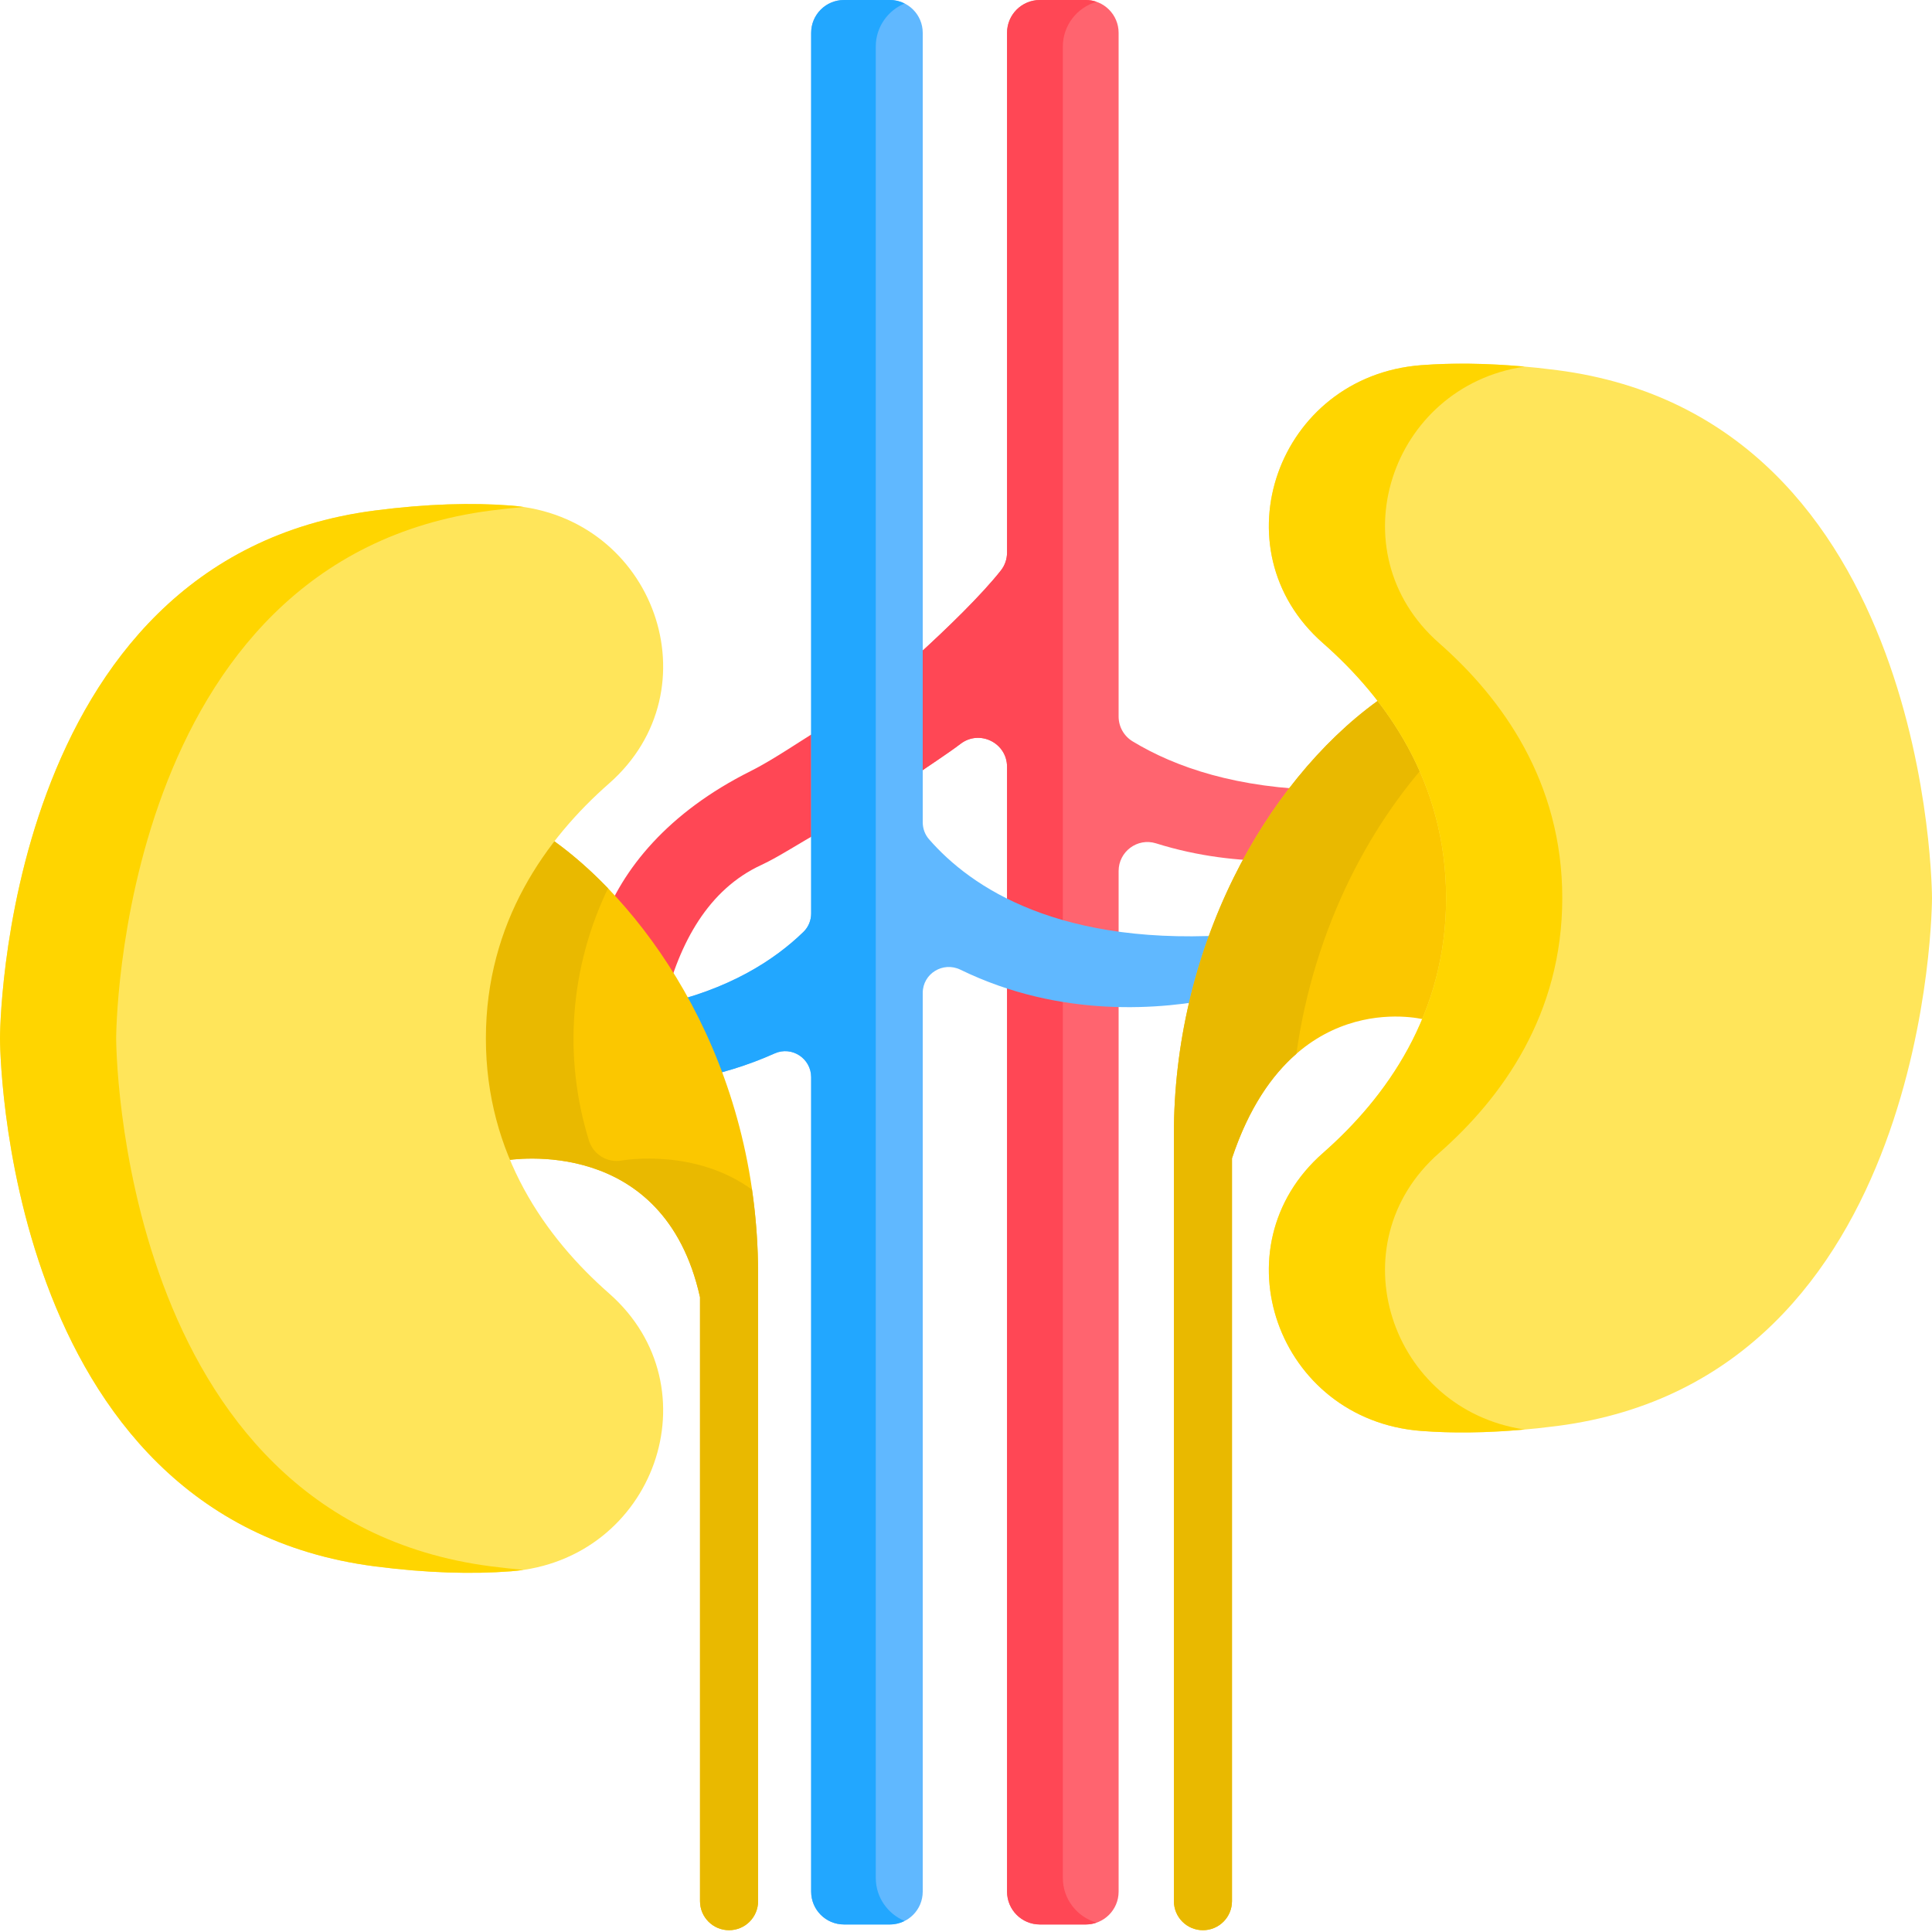 <svg height="512pt" viewBox="0 0 512 512" width="512pt" xmlns="http://www.w3.org/2000/svg"><path d="m300.148 196.465c-2.297-1.395-3.703-3.883-3.703-6.574v-181.195c0-4.801-3.895-8.695-8.695-8.695h-12.172c-4.805 0-8.699 3.895-8.699 8.695v137.742c0 1.73-.574 3.402-1.648 4.758-5.082 6.422-13.965 15.113-22.75 23.086v31.23c3.602-2.531 9-6.027 12.055-8.375 5.047-3.879 12.344-.285 12.344 6.082v38.004c7.781 3.887 17.5 7.094 29.566 8.758v-19.152c0-5.148 4.988-8.875 9.902-7.336 11.188 3.512 22.039 4.688 31.688 4.656 3.949-6.859 8.363-13.16 13.105-18.793-23.273-.398-39.629-6.004-50.992-12.891zm0 0" fill="#ff646f"/><path d="m281.664 246.891v-234.578c0-5.598 3.789-10.348 8.93-11.828-.891-.309-1.848-.484-2.844-.484h-12.172c-4.805 0-8.699 3.895-8.699 8.695v137.742c0 1.73-.574 3.402-1.648 4.758-5.082 6.422-13.965 15.113-22.75 23.086v31.23c3.602-2.531 9-6.027 12.055-8.375 5.047-3.879 12.344-.285 12.344 6.082v38.004c4.305 2.148 9.227 4.078 14.785 5.668zm0 0" fill="#ff4755"/><path d="m174.492 266.344c.535-.117 1.047-.246 1.574-.367 3.984-16.16 11.664-30.285 25.699-36.75 4.57-2.105 11.02-6.359 15.254-8.609v-27.238c-5.012 3.082-12.406 8.133-18.109 10.98-21.82 10.898-34.117 25.98-39.379 40.703 5.387 6.203 10.473 13.363 14.988 21.328-.012-.016-.02-.031-.027-.047zm0 0" fill="#ff4755"/><path d="m266.879 258.887v242.418c0 4.805 3.895 8.699 8.699 8.699h12.172c4.801 0 8.695-3.895 8.695-8.699v-237.508c-9.133-.207-19.219-1.555-29.566-4.91zm0 0" fill="#ff646f"/><path d="m281.664 497.688v-235.246c-4.816-.781-9.766-1.926-14.785-3.555v242.418c0 4.805 3.895 8.699 8.699 8.699h12.172c.996 0 1.953-.18 2.848-.488-5.145-1.48-8.934-6.227-8.934-11.828zm0 0" fill="#ff4755"/><path d="m328.742 247.594c-47.805 3.723-71.508-12.488-82.562-25.207-1.078-1.238-1.648-2.836-1.648-4.477v-209.215c0-4.801-3.895-8.695-8.695-8.695h-12.176c-4.801 0-8.695 3.895-8.695 8.695v233.363c0 1.844-.719 3.621-2.039 4.902-7.691 7.477-19.805 15.367-38.434 19.383 3.445 6.078 6.559 12.617 9.207 19.578 7.02-1.34 14.293-3.484 21.594-6.754 4.547-2.035 9.672 1.336 9.672 6.316v215.82c0 4.805 3.895 8.699 8.695 8.699h12.176c4.801 0 8.695-3.895 8.695-8.699v-238.152c0-5.121 5.367-8.418 9.977-6.176 26.73 13.02 53.555 10.605 68.855 7.398 1.484-5.789 3.285-11.395 5.379-16.781zm0 0" fill="#60b8ff"/><path d="m232.09 497.688v-485.375c0-5.121 3.172-9.531 7.645-11.383-1.176-.59-2.496-.93-3.898-.93h-12.172c-4.805 0-8.699 3.895-8.699 8.695v233.363c0 1.844-.719 3.621-2.039 4.902-7.691 7.477-19.805 15.367-38.434 19.383 3.445 6.078 6.559 12.617 9.207 19.578 7.016-1.34 14.293-3.484 21.594-6.754 4.547-2.035 9.672 1.336 9.672 6.316v215.82c0 4.805 3.895 8.699 8.695 8.699h12.176c1.402 0 2.723-.344 3.895-.934-4.469-1.848-7.641-6.262-7.641-11.383zm0 0" fill="#22a7ff"/><path d="m375.984 187.836c-1.148-1.77-2.969-2.988-5.043-3.371-2.074-.387-4.211.094-5.918 1.328-15.023 10.863-28.551 27.48-38.086 46.793-10.363 20.98-15.84 44.465-15.84 67.906v5.082c-.004.117-.004.238 0 .355v197.902c0 4.25 3.445 7.695 7.695 7.695s7.695-3.445 7.695-7.695v-196.859c15.113-45.352 49.621-37.133 51.047-36.77 3.996 1.074 8.121-1.203 9.348-5.152 8.066-26.012 4.094-54.152-10.898-77.215zm0 0" fill="#fbc700"/><path d="m146.977 222.992c-1.707-1.234-3.844-1.715-5.918-1.332-2.074.387-3.895 1.605-5.043 3.371-14.992 23.062-18.965 51.211-10.898 77.219 1.145 3.695 4.855 5.969 8.668 5.305 1.73-.301 42.164-6.816 51.723 36.215v160.059c0 4.25 3.445 7.695 7.695 7.695s7.699-3.445 7.699-7.695v-160.715c0-.105 0-.207 0-.312v-5.109c0-55.883-29.051-96.715-53.926-114.699zm0 0" fill="#fbc700"/><path d="m357.891 232.586c6.422-12.996 14.652-24.766 23.926-34.391-1.711-3.547-3.652-7.008-5.832-10.359-1.148-1.77-2.969-2.988-5.043-3.371-2.074-.387-4.211.094-5.918 1.328-15.023 10.863-28.551 27.48-38.086 46.793-10.363 20.98-15.84 44.465-15.84 67.906v5.082c-.004.117-.004.238 0 .355v197.902c0 4.25 3.445 7.695 7.695 7.695s7.695-3.445 7.695-7.695v-196.859c4.453-13.359 10.586-22.066 17.062-27.699 2.273-16.203 7.113-32.055 14.34-46.688zm0 0" fill="#e9b900"/><path d="m164.742 307.555c-3.816.664-7.523-1.609-8.668-5.305-6.891-22.223-4.988-46.004 5.062-66.84-4.723-4.902-9.512-9.059-14.16-12.418-1.707-1.234-3.844-1.715-5.918-1.332-2.07.387-3.895 1.605-5.043 3.371-14.992 23.062-18.965 51.211-10.898 77.219 1.145 3.695 4.855 5.969 8.668 5.305 1.73-.301 42.164-6.816 51.727 36.215v160.059c0 4.25 3.445 7.695 7.695 7.695s7.695-3.445 7.695-7.695v-160.715c0-.105 0-.207 0-.312v-5.109c0-7.781-.582-15.254-1.617-22.43-14.957-10.879-33.387-7.906-34.543-7.707zm0 0" fill="#e9b900"/><path d="m412.676 98.094c-13.875-1.793-25.809-2.105-36.078-1.316-38.07 2.93-54.344 48.77-25.996 73.66 16.668 14.637 32.633 36.707 32.633 67.559 0 30.848-15.965 52.922-32.633 67.559-28.348 24.891-12.074 70.73 25.996 73.656 10.27.793 22.203.48 36.078-1.312 99.324-12.848 99.324-139.902 99.324-139.902s0-127.059-99.324-139.902zm0 0" fill="#ffe55a"/><path d="m381.387 305.555c16.668-14.637 32.633-36.711 32.633-67.559 0-30.852-15.965-52.922-32.633-67.559-27.504-24.152-13.004-68.02 22.656-73.285-10.258-.922-19.375-.996-27.445-.375-38.07 2.93-54.344 48.77-25.996 73.66 16.668 14.637 32.633 36.707 32.633 67.559 0 30.848-15.965 52.922-32.633 67.559-28.348 24.891-12.074 70.73 25.996 73.656 8.07.621 17.188.551 27.445-.375-35.66-5.266-50.16-49.133-22.656-73.281zm0 0" fill="#ffd500"/><path d="m99.324 135.293c13.875-1.797 25.809-2.105 36.078-1.316 38.07 2.93 54.344 48.766 25.996 73.66-16.668 14.637-32.633 36.707-32.633 67.559 0 30.848 15.965 52.922 32.633 67.559 28.348 24.891 12.074 70.73-25.996 73.656-10.27.789-22.203.48-36.078-1.312-99.324-12.848-99.324-139.902-99.324-139.902s0-127.059 99.324-139.902zm0 0" fill="#ffe55a"/><path d="m130.109 415.098c-99.324-12.848-99.324-139.902-99.324-139.902s0-127.059 99.324-139.902c2.973-.387 5.836-.688 8.633-.941-1.094-.16-2.207-.289-3.34-.375-10.27-.789-22.203-.48-36.078 1.316-99.324 12.844-99.324 139.902-99.324 139.902s0 127.055 99.324 139.902c13.875 1.793 25.809 2.102 36.078 1.312 1.133-.086 2.246-.215 3.34-.375-2.797-.254-5.66-.555-8.633-.938zm0 0" fill="#ffd500"/></svg>